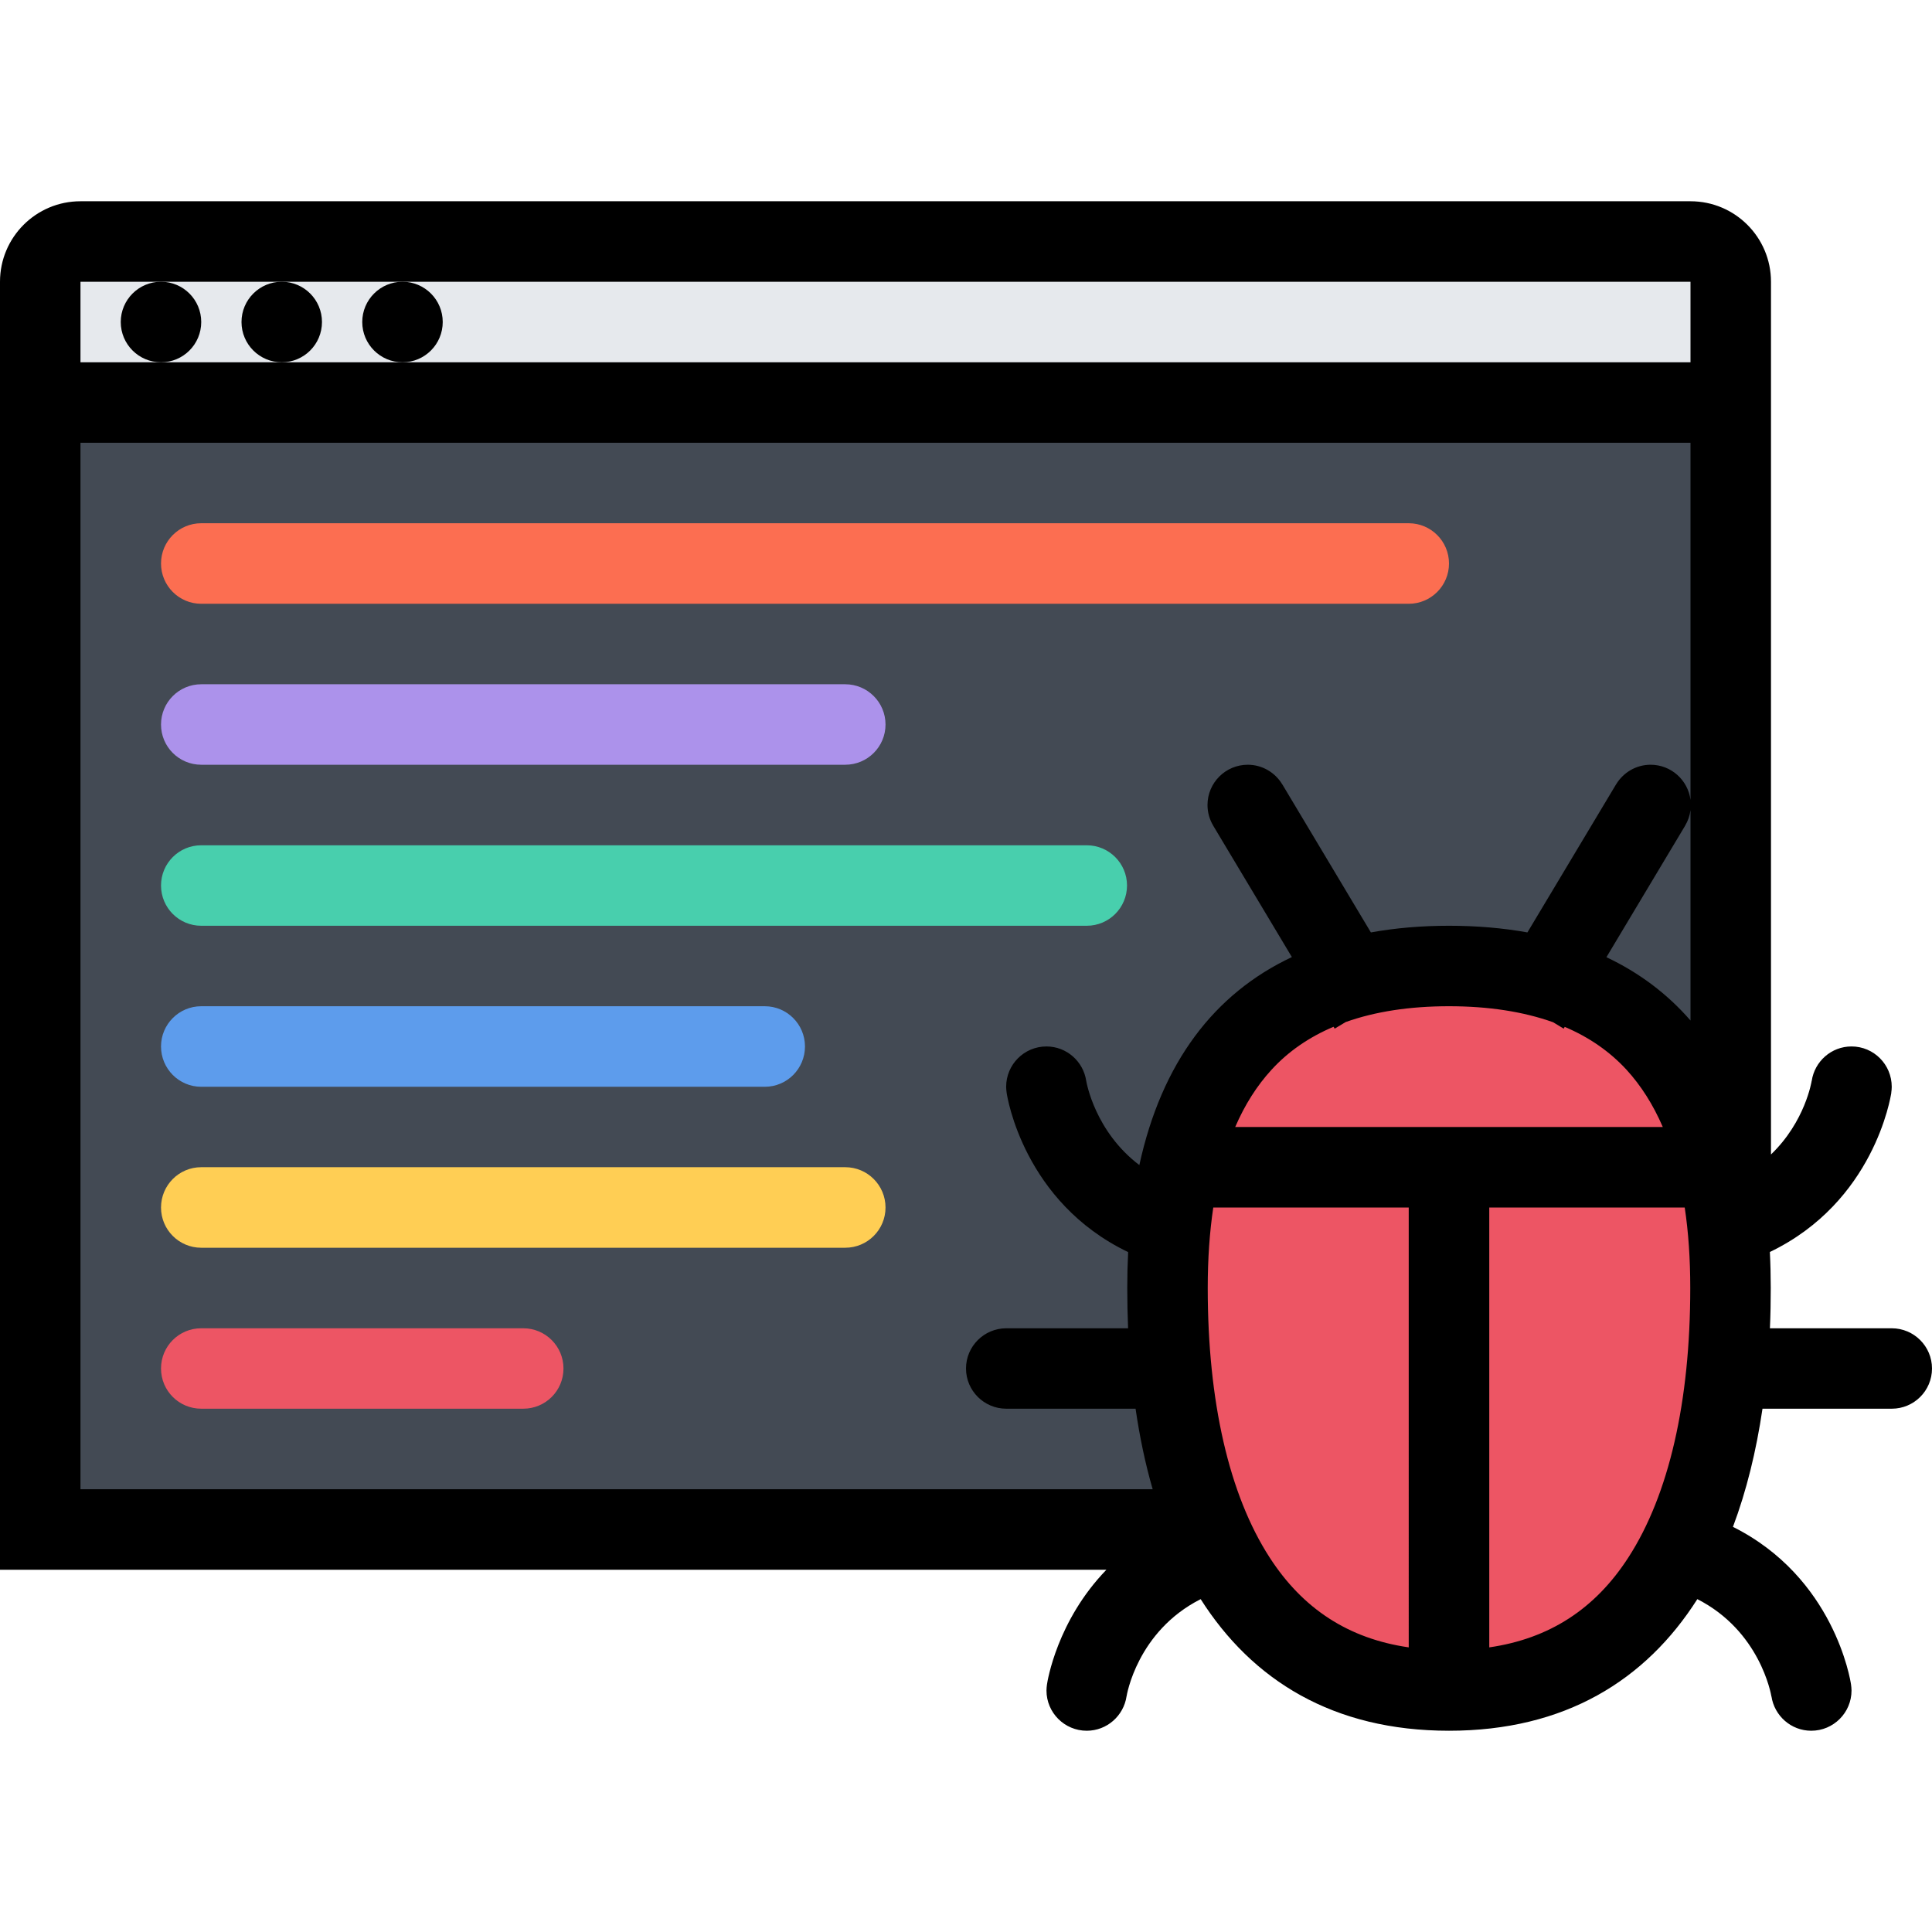 <?xml version="1.0" encoding="iso-8859-1"?>
<!-- Generator: Adobe Illustrator 19.0.0, SVG Export Plug-In . SVG Version: 6.00 Build 0)  -->
<svg version="1.1" id="Layer_1" xmlns="http://www.w3.org/2000/svg" xmlns:xlink="http://www.w3.org/1999/xlink" x="0px" y="0px"
	 viewBox="0 0 512 512" style="enable-background:new 0 0 512 512;" xml:space="preserve">
<rect x="12.281" y="104.74" style="fill:#434A54;" width="445.89" height="307.22"/>
<rect x="8.781" y="60.43" style="fill:#E6E9ED;" width="443.5" height="53.641"/>
<path d="M32,85.336c0,5.891,4.781,10.672,10.672,10.672s10.656-4.781,10.656-10.672s-4.766-10.672-10.656-10.672
	S32,79.445,32,85.336z"/>
<path d="M64,85.336c0,5.891,4.781,10.672,10.672,10.672s10.656-4.781,10.656-10.672s-4.766-10.672-10.656-10.672
	S64,79.445,64,85.336z"/>
<path d="M96,85.336c0,5.891,4.781,10.672,10.672,10.672s10.656-4.781,10.656-10.672s-4.766-10.672-10.656-10.672
	S96,79.445,96,85.336z"/>
<path style="fill:#FC6E51;" d="M53.328,160.008h320c5.891,0,10.672-4.781,10.672-10.672s-4.781-10.672-10.672-10.672h-320
	c-5.891,0-10.656,4.781-10.656,10.672S47.438,160.008,53.328,160.008z"/>
<path style="fill:#AC92EB;" d="M53.328,202.664H224c5.891,0,10.672-4.766,10.672-10.656s-4.781-10.672-10.672-10.672H53.328
	c-5.891,0-10.656,4.781-10.656,10.672S47.438,202.664,53.328,202.664z"/>
<path style="fill:#48CFAD;" d="M53.328,245.336h234.641c0.016,0,0.016,0,0.031,0c5.891,0,10.672-4.766,10.672-10.672
	c0-5.875-4.781-10.656-10.672-10.656l0,0H53.328l0,0c-5.891,0-10.656,4.766-10.656,10.656
	C42.672,240.57,47.438,245.336,53.328,245.336z"/>
<path style="fill:#5D9CEC;" d="M53.328,288.008h149.344c5.891,0,10.656-4.781,10.656-10.688c0-5.875-4.766-10.656-10.656-10.656
	H53.328c-5.891,0-10.656,4.781-10.656,10.656C42.672,283.227,47.438,288.008,53.328,288.008z"/>
<path style="fill:#FFCE54;" d="M224,309.32L224,309.32H53.328c-5.891,0-10.656,4.781-10.656,10.688
	c0,5.875,4.766,10.656,10.656,10.656h170.641c0.016,0,0.016,0,0.031,0c5.891,0,10.672-4.781,10.672-10.656
	C234.672,314.102,229.891,309.32,224,309.32z"/>
<g>
	<path style="fill:#ED5564;" d="M138.672,352.008H53.328c-5.891,0-10.656,4.75-10.656,10.656s4.766,10.656,10.656,10.656h85.344
		c5.891,0,10.656-4.75,10.656-10.656C149.328,356.789,144.562,352.008,138.672,352.008z"/>
	<polygon style="fill:#ED5564;" points="447,277.352 401,258.352 361,258.352 330,277.336 309,344.695 330,422.008 389,452.023 
		434,426.008 458.172,330.664 	"/>
</g>
<path d="M501.328,352.008h-32.281c0.156-3.531,0.219-7.094,0.219-10.688c0-3.25-0.078-6.438-0.234-9.531
	c27.594-13.25,32-41,32.188-42.219l-0.016-0.031c0.078-0.5,0.125-1,0.125-1.531c0-5.906-4.766-10.688-10.656-10.688
	c-5.359,0-9.781,3.969-10.547,9.125h-0.016c-0.016,0.125-1.719,10.812-10.781,19.5V74.664c0-11.781-9.547-21.328-21.328-21.328
	H21.328C9.547,53.336,0,62.883,0,74.664v341.344h293.203c-13.078,13.5-15.625,29.5-15.75,30.438l0,0
	c-0.062,0.5-0.125,1.031-0.125,1.562c0,5.875,4.781,10.656,10.672,10.656c5.359,0,9.781-3.969,10.547-9.125v0.031
	c0.031-0.188,2.75-17.219,19.641-25.781c13.703,21.531,35.109,34.875,65.812,34.875s52.109-13.344,65.812-34.875
	c16.578,8.438,19.516,25.094,19.641,25.844v-0.094l0,0c0.766,5.156,5.188,9.125,10.547,9.125c5.891,0,10.672-4.781,10.672-10.656
	c0-0.531-0.062-1.062-0.125-1.562l0,0c-0.172-1.25-4.5-28.406-31.297-41.812c3.594-9.562,6.172-20.094,7.828-31.312h34.25
	c5.891,0,10.672-4.75,10.672-10.656C512,356.789,507.219,352.008,501.328,352.008z M327.344,298.664
	c2.547-5.906,5.766-10.969,9.641-15.188c4.438-4.844,9.922-8.625,16.422-11.375l0.297,0.5l2.922-1.75
	c7.828-2.781,16.969-4.188,27.375-4.188c10.516,0,19.734,1.438,27.609,4.25l2.781,1.688l0.281-0.469
	c6.469,2.75,11.922,6.531,16.359,11.344c3.859,4.219,7.078,9.281,9.625,15.188H327.344z M446.578,218.82v-0.016
	c0.734-1.234,1.234-2.625,1.422-4.109v55.75c-6.188-7.125-13.641-12.688-22.281-16.781L446.578,218.82z M21.328,74.664h21.344h32h32
	H448v21.344H106.672h-32h-32H21.328V74.664z M21.328,117.336H448v94.641c-0.672-5.25-5.141-9.312-10.578-9.312
	c-3.875,0-7.266,2.094-9.141,5.203v-0.016l-23.5,39.25c-6.5-1.172-13.438-1.766-20.781-1.766c-7.312,0-14.219,0.594-20.703,1.766
	l-23.469-39.234h-0.016c-1.859-3.109-5.266-5.203-9.141-5.203c-5.891,0-10.672,4.781-10.672,10.672c0,2,0.562,3.875,1.516,5.469
	v0.016l20.844,34.812c-20.594,9.688-34.516,27.969-40.422,55.125c-11.703-8.875-13.984-21.75-14.094-22.406l0.016,0.094l0,0
	c-0.766-5.156-5.188-9.125-10.547-9.125c-5.891,0-10.672,4.781-10.672,10.688c0,0.531,0.062,1.031,0.125,1.531v0.031
	c0.172,1.219,4.594,29,32.203,42.25c-0.156,3.094-0.234,6.25-0.234,9.5c0,3.594,0.078,7.156,0.219,10.688h-32.281l0,0
	c-5.891,0-10.672,4.781-10.672,10.656s4.781,10.656,10.672,10.656l0,0h34.266c1.078,7.438,2.578,14.594,4.531,21.344H21.328V117.336
	z M336.453,412.727c-10.719-16.594-16.391-41.281-16.391-71.406c0-7.688,0.5-14.812,1.469-21.312h51.797V436.57
	C357.391,434.258,345.266,426.383,336.453,412.727z M431.547,412.727c-8.812,13.656-20.938,21.531-36.875,23.844V320.008h51.797
	c0.984,6.5,1.469,13.625,1.469,21.312C447.938,371.445,442.281,396.133,431.547,412.727z"/>
<g>
</g>
<g>
</g>
<g>
</g>
<g>
</g>
<g>
</g>
<g>
</g>
<g>
</g>
<g>
</g>
<g>
</g>
<g>
</g>
<g>
</g>
<g>
</g>
<g>
</g>
<g>
</g>
<g>
</g>
</svg>

